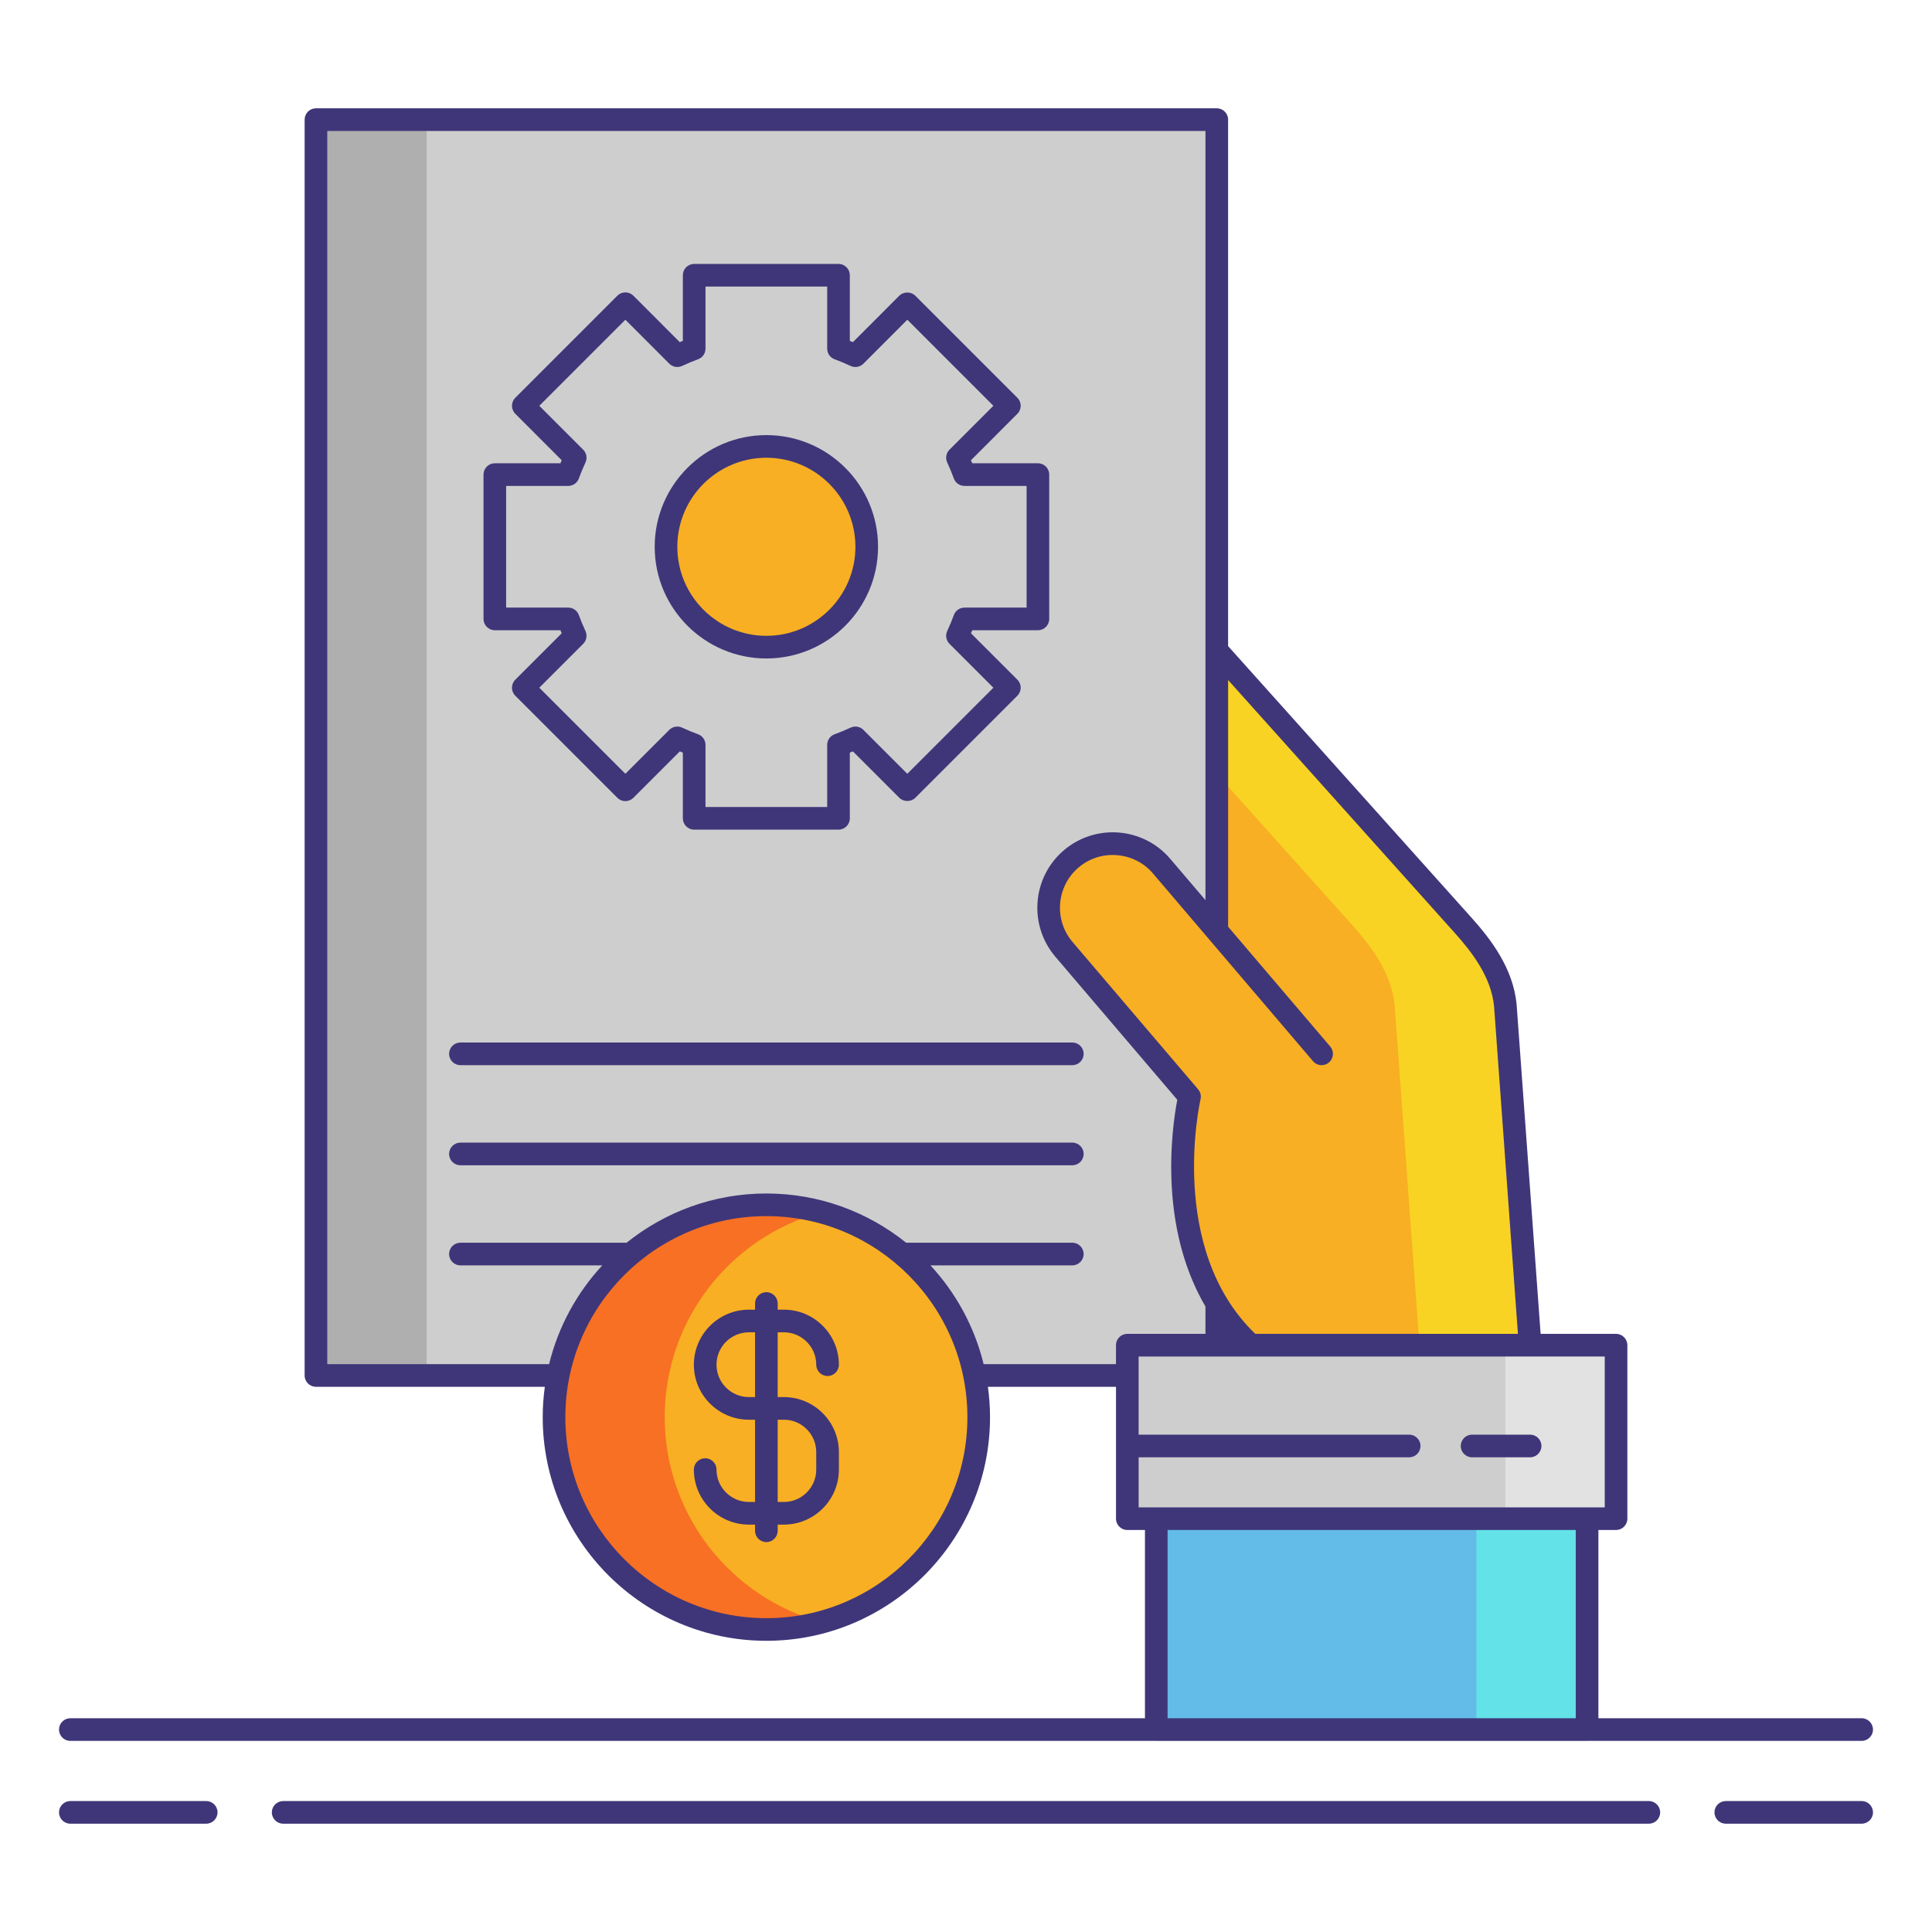 <?xml version="1.0" encoding="utf-8"?>
<!-- Generator: Adobe Illustrator 24.0.0, SVG Export Plug-In . SVG Version: 6.00 Build 0)  -->
<svg version="1.1" id="Layer_1" xmlns="http://www.w3.org/2000/svg" xmlns:xlink="http://www.w3.org/1999/xlink" x="0px" y="0px"
	 viewBox="0 0 256 256" enable-background="new 0 0 256 256" xml:space="preserve">
<g>
	<rect x="41.865" y="15.851" fill="#CECECE" width="119.366" height="166.406"/>
	<rect x="41.865" y="15.851" fill="#AFAFAF" width="14.667" height="166.406"/>
	<path fill="#F8AF23" d="M161.231,86.189v37.158l-7.314-8.581c-3.033-3.558-8.425-3.988-11.983-0.955l0,0
		c-3.558,3.033-3.988,8.425-0.955,11.983l16.638,19.52c0,0-4.966,20.957,8.124,32.93h37.006l-3.281-45.019
		c-0.394-4.158-2.957-7.675-5.564-10.583L161.231,86.189z"/>
	<g>
		<path fill="#F8D323" d="M199.467,133.225c-0.394-4.157-2.958-7.674-5.564-10.583l-32.671-36.453v16.364l18.005,20.089
			c2.607,2.909,5.171,6.426,5.564,10.583l3.281,45.019h14.667L199.467,133.225z"/>
	</g>
	<rect x="149.374" y="178.244" fill="#CECECE" width="64.761" height="22.988"/>
	<rect x="199.468" y="178.244" fill="#E2E2E2" width="14.667" height="22.988"/>
	<rect x="153.211" y="201.231" fill="#63BCE7" width="57.086" height="27.95"/>
	<rect x="195.631" y="201.232" fill="#63E2E7" width="14.667" height="27.95"/>
	<g>
		<path fill="#CECECE" d="M75.292,82.01c0.275,0.768,0.587,1.506,0.927,2.238l-6.879,6.879l13.526,13.526l6.879-6.879
			c0.731,0.34,1.477,0.652,2.237,0.927v9.732h19.124V98.7c0.76-0.275,1.506-0.587,2.237-0.927l6.879,6.879l13.526-13.526
			l-6.879-6.879c0.34-0.731,0.652-1.47,0.927-2.238h9.732V62.886h-9.732c-0.275-0.76-0.587-1.506-0.927-2.238l6.879-6.879
			l-13.526-13.526l-6.879,6.886c-0.731-0.34-1.477-0.659-2.237-0.934v-9.725H91.983v9.725c-0.76,0.275-1.506,0.594-2.237,0.934
			l-6.879-6.886L69.34,53.77l6.879,6.879c-0.34,0.731-0.652,1.477-0.927,2.238h-9.725V82.01H75.292z"/>
		<circle fill="#F8AF23" cx="101.548" cy="72.452" r="13.298"/>
	</g>
	<g>
		<circle fill="#F8AF23" cx="101.548" cy="187.778" r="28.136"/>
		<path fill="#F87023" d="M88.079,187.778c0-13.001,8.821-23.937,20.803-27.164c-2.339-0.63-4.796-0.971-7.333-0.971
			c-15.539,0-28.136,12.597-28.136,28.136s12.597,28.136,28.136,28.136c2.538,0,4.995-0.342,7.333-0.971
			C96.899,211.716,88.079,200.78,88.079,187.778z"/>
		<g>
			<path fill="#3F3679" d="M27.323,238.649H9.32c-0.829,0-1.5,0.671-1.5,1.5s0.671,1.5,1.5,1.5h18.003c0.829,0,1.5-0.671,1.5-1.5
				S28.152,238.649,27.323,238.649z"/>
			<path fill="#3F3679" d="M246.68,238.649h-18.003c-0.829,0-1.5,0.671-1.5,1.5s0.671,1.5,1.5,1.5h18.003c0.829,0,1.5-0.671,1.5-1.5
				S247.509,238.649,246.68,238.649z"/>
			<path fill="#3F3679" d="M218.479,238.649H37.521c-0.829,0-1.5,0.671-1.5,1.5s0.671,1.5,1.5,1.5h180.959
				c0.829,0,1.5-0.671,1.5-1.5S219.308,238.649,218.479,238.649z"/>
			<path fill="#3F3679" d="M9.32,230.676h143.843c0.016,0,0.032,0.005,0.048,0.005h57.086c0.017,0,0.032-0.004,0.048-0.005h36.334
				c0.829,0,1.5-0.671,1.5-1.5s-0.671-1.5-1.5-1.5h-34.883v-24.945h2.337c0.829,0,1.5-0.671,1.5-1.5v-22.988
				c0-0.829-0.671-1.5-1.5-1.5h-9.993l-3.182-43.66c-0.452-4.772-3.412-8.622-5.94-11.443l-32.288-36.026V15.851
				c0-0.829-0.671-1.5-1.5-1.5H41.865c-0.829,0-1.5,0.671-1.5,1.5v166.406c0,0.829,0.671,1.5,1.5,1.5h30.327
				c-0.179,1.316-0.28,2.657-0.28,4.021c0,16.341,13.294,29.636,29.636,29.636s29.636-13.295,29.636-29.636
				c0-1.365-0.101-2.705-0.28-4.021h16.971v17.475c0,0.829,0.671,1.5,1.5,1.5h2.337v24.945H9.32c-0.829,0-1.5,0.671-1.5,1.5
				S8.491,230.676,9.32,230.676z M192.785,123.643c2.221,2.478,4.819,5.823,5.185,9.691l3.164,43.41h-34.799
				c-11.746-11.293-7.304-30.887-7.257-31.085c0.109-0.464-0.009-0.955-0.318-1.318l-16.638-19.52
				c-2.504-2.938-2.151-7.364,0.787-9.868c1.416-1.207,3.229-1.792,5.096-1.64c1.871,0.149,3.565,1.011,4.772,2.427l7.314,8.581
				l13.888,16.292c0.297,0.348,0.718,0.527,1.142,0.527c0.344,0,0.69-0.118,0.973-0.358c0.63-0.538,0.706-1.484,0.168-2.115
				l-13.529-15.872v-0.381V90.11L192.785,123.643z M101.548,214.415c-14.687,0-26.636-11.949-26.636-26.636
				c0-14.687,11.949-26.636,26.636-26.636s26.636,11.949,26.636,26.636C128.184,202.466,116.235,214.415,101.548,214.415z
				 M130.336,180.757c-1.212-4.97-3.678-9.451-7.047-13.09h18.798c0.829,0,1.5-0.671,1.5-1.5s-0.671-1.5-1.5-1.5h-22.019
				c-5.078-4.077-11.517-6.524-18.521-6.524c-7.011,0-13.456,2.452-18.536,6.537c-0.042-0.003-0.081-0.012-0.124-0.012H61.008
				c-0.829,0-1.5,0.671-1.5,1.5s0.671,1.5,1.5,1.5h18.798c-3.368,3.639-5.834,8.12-7.047,13.09H43.365V17.351h116.366v68.838v33.085
				l-4.672-5.481c-3.577-4.197-9.902-4.7-14.098-1.124c-4.196,3.577-4.7,9.901-1.124,14.098l16.161,18.959
				c-0.334,1.726-1.045,6.194-0.726,11.649c0.353,6.015,1.876,11.335,4.458,15.746v3.622h-10.357c-0.829,0-1.5,0.671-1.5,1.5v2.513
				H130.336z M150.874,193.099h35.849c0.829,0,1.5-0.671,1.5-1.5s-0.671-1.5-1.5-1.5h-35.849v-10.355h14.867h37.006h9.888v19.988
				h-2.337h-57.086h-2.337V193.099z M154.711,202.731h54.086v24.945h-54.086V202.731z"/>
			<path fill="#3F3679" d="M195.056,193.099h7.691c0.829,0,1.5-0.671,1.5-1.5s-0.671-1.5-1.5-1.5h-7.691c-0.829,0-1.5,0.671-1.5,1.5
				S194.228,193.099,195.056,193.099z"/>
			<path fill="#3F3679" d="M142.088,138.139h-81.08c-0.829,0-1.5,0.671-1.5,1.5s0.671,1.5,1.5,1.5h81.08c0.829,0,1.5-0.671,1.5-1.5
				S142.917,138.139,142.088,138.139z"/>
			<path fill="#3F3679" d="M142.088,151.403h-81.08c-0.829,0-1.5,0.671-1.5,1.5s0.671,1.5,1.5,1.5h81.08c0.829,0,1.5-0.671,1.5-1.5
				S142.917,151.403,142.088,151.403z"/>
			<path fill="#3F3679" d="M65.567,83.51h8.693c0.055,0.134,0.111,0.27,0.168,0.406l-6.149,6.15c-0.586,0.585-0.586,1.536,0,2.121
				l13.526,13.526c0.586,0.586,1.535,0.586,2.121,0l6.151-6.15c0.135,0.057,0.27,0.113,0.405,0.168v8.702c0,0.829,0.671,1.5,1.5,1.5
				h19.124c0.829,0,1.5-0.671,1.5-1.5V99.73c0.135-0.055,0.27-0.111,0.405-0.168l6.151,6.15c0.563,0.563,1.559,0.563,2.121,0
				l13.526-13.526c0.586-0.586,0.586-1.536,0-2.121l-6.149-6.15c0.058-0.136,0.114-0.271,0.168-0.406h8.7c0.829,0,1.5-0.671,1.5-1.5
				V62.886c0-0.829-0.671-1.5-1.5-1.5h-8.702c-0.055-0.135-0.111-0.27-0.168-0.405l6.15-6.151c0.586-0.585,0.586-1.536,0-2.121
				l-13.526-13.526c-0.563-0.563-1.559-0.563-2.122,0l-6.149,6.155c-0.137-0.059-0.273-0.116-0.407-0.171v-8.697
				c0-0.829-0.671-1.5-1.5-1.5H91.982c-0.829,0-1.5,0.671-1.5,1.5v8.697c-0.134,0.055-0.269,0.112-0.406,0.17l-6.149-6.155
				c-0.281-0.282-0.663-0.44-1.061-0.44h0c-0.398,0-0.779,0.158-1.061,0.439L68.279,52.709c-0.281,0.281-0.439,0.663-0.439,1.061
				s0.158,0.779,0.439,1.061l6.15,6.151c-0.057,0.135-0.113,0.271-0.168,0.405h-8.694c-0.829,0-1.5,0.671-1.5,1.5V82.01
				C64.067,82.838,64.739,83.51,65.567,83.51z M67.067,64.386h8.225c0.632,0,1.196-0.396,1.411-0.99
				c0.25-0.691,0.544-1.403,0.876-2.115c0.266-0.571,0.146-1.248-0.299-1.693l-5.818-5.818l11.404-11.404l5.818,5.824
				c0.445,0.446,1.122,0.566,1.694,0.3c0.771-0.359,1.463-0.647,2.115-0.883c0.594-0.215,0.99-0.779,0.99-1.411v-8.225h16.124v8.225
				c0,0.632,0.396,1.196,0.99,1.411c0.653,0.236,1.345,0.525,2.115,0.883c0.573,0.266,1.249,0.146,1.694-0.3l5.818-5.824
				l11.404,11.404l-5.818,5.818c-0.446,0.445-0.565,1.122-0.299,1.693c0.332,0.712,0.626,1.424,0.876,2.115
				c0.215,0.594,0.779,0.99,1.411,0.99h8.232V80.51h-8.232c-0.633,0-1.199,0.398-1.412,0.994c-0.242,0.676-0.528,1.366-0.875,2.11
				c-0.266,0.572-0.146,1.248,0.299,1.694l5.818,5.818l-11.405,11.405l-5.818-5.818c-0.446-0.446-1.122-0.566-1.693-0.299
				c-0.712,0.332-1.424,0.626-2.115,0.876c-0.594,0.215-0.99,0.779-0.99,1.411v8.232H93.482V98.7c0-0.632-0.396-1.196-0.99-1.411
				c-0.69-0.25-1.401-0.544-2.115-0.876c-0.571-0.267-1.248-0.146-1.693,0.299l-5.818,5.818L71.461,91.126l5.818-5.818
				c0.446-0.446,0.565-1.122,0.299-1.694c-0.346-0.744-0.632-1.434-0.875-2.11c-0.213-0.596-0.779-0.994-1.412-0.994h-8.225V64.386z
				"/>
			<path fill="#3F3679" d="M101.548,87.25c8.16,0,14.798-6.638,14.798-14.798s-6.638-14.798-14.798-14.798
				S86.75,64.292,86.75,72.452S93.388,87.25,101.548,87.25z M101.548,60.654c6.505,0,11.798,5.292,11.798,11.798
				s-5.292,11.798-11.798,11.798S89.75,78.957,89.75,72.452S95.042,60.654,101.548,60.654z"/>
			<path fill="#3F3679" d="M103.864,176.538c2.366,0,4.292,1.925,4.292,4.291c0,0.829,0.671,1.5,1.5,1.5s1.5-0.671,1.5-1.5
				c0-4.021-3.271-7.291-7.292-7.291h-0.816v-0.817c0-0.829-0.671-1.5-1.5-1.5s-1.5,0.671-1.5,1.5v0.817h-0.816
				c-4.021,0-7.291,3.271-7.291,7.291s3.271,7.291,7.291,7.291h0.816v10.899h-0.816c-2.366,0-4.291-1.925-4.291-4.291
				c0-0.829-0.671-1.5-1.5-1.5s-1.5,0.671-1.5,1.5c0,4.021,3.271,7.291,7.291,7.291h0.816v0.816c0,0.829,0.671,1.5,1.5,1.5
				s1.5-0.671,1.5-1.5v-0.816h0.816c4.021,0,7.292-3.271,7.292-7.291v-2.316c0-4.021-3.271-7.292-7.292-7.292h-0.816v-8.582H103.864
				z M103.864,188.12c2.366,0,4.292,1.925,4.292,4.292v2.316c0,2.366-1.925,4.291-4.292,4.291h-0.816V188.12H103.864z
				 M100.048,185.12h-0.816c-2.366,0-4.291-1.925-4.291-4.291s1.925-4.291,4.291-4.291h0.816V185.12z"/>
		</g>
	</g>
</g>
</svg>